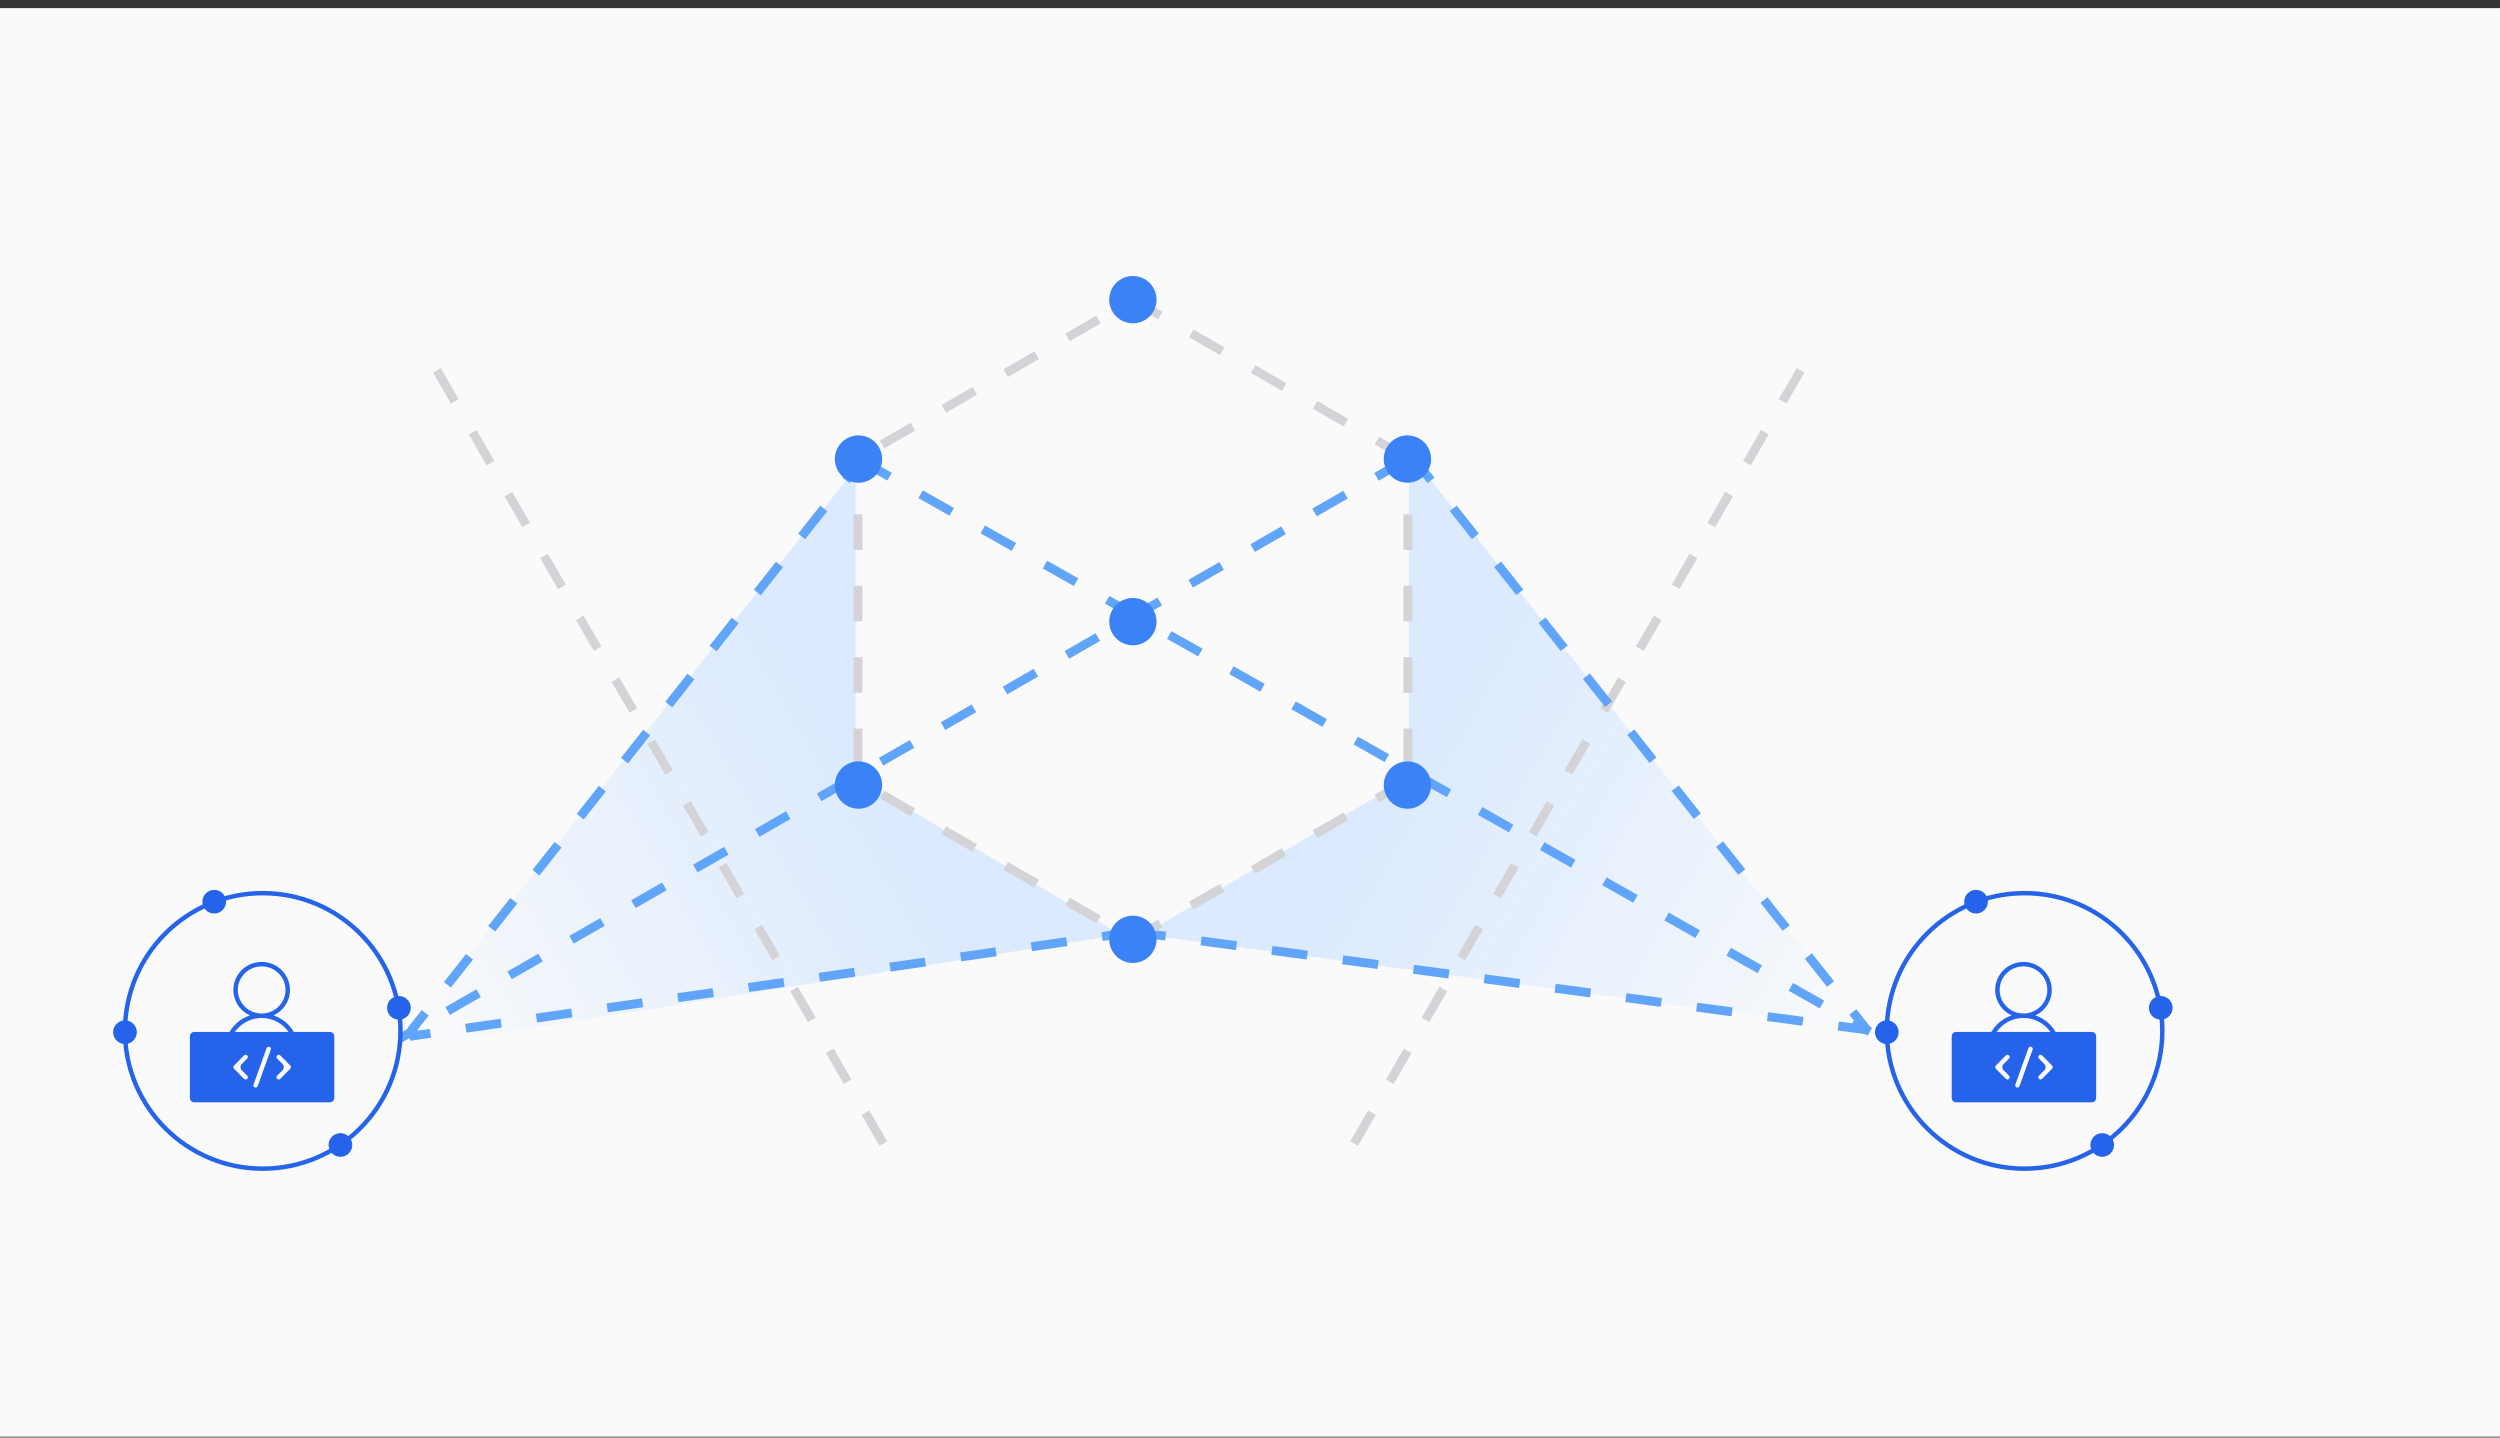 <svg width="280" height="161" viewBox="0 0 280 161" fill="none" xmlns="http://www.w3.org/2000/svg">
<rect x="0" y="0" width="280" height="161" fill="#333333" stroke="none"/>
<rect width="280" height="160" transform="translate(0 0.91)" fill="#FAFAFA"/>
<path d="M209.21 115.41L157.788 50.667V87.054L128.088 104.669L209.21 115.41Z" fill="url(#paint0_linear_966_61912)"/>
<path d="M44.068 117.597L95.819 52.461L95.819 87.053L125.52 104.669L44.068 117.597Z" fill="url(#paint1_linear_966_61912)"/>
<path d="M157.673 51.339L126.883 33.562L96.093 51.339" stroke="#D4D4D8" stroke-dasharray="4 4"/>
<path d="M48.932 41.48L100.564 130.91" stroke="#D4D4D8" stroke-dasharray="4 4"/>
<path d="M201.66 41.48L150.027 130.91" stroke="#D4D4D8" stroke-dasharray="4 4"/>
<path d="M157.631 51.413L44.045 116.734" stroke="#60A5FA" stroke-dasharray="4 4"/>
<path d="M96.15 51.413L209.435 115.547" stroke="#60A5FA" stroke-dasharray="4 4"/>
<path d="M97.222 50.667L46.018 115.473" stroke="#60A5FA" stroke-dasharray="4 4"/>
<path d="M157.788 50.667L209.087 115.329" stroke="#60A5FA" stroke-dasharray="4 4"/>
<path d="M127.392 104.323L45.868 116.07" stroke="#60A5FA" stroke-dasharray="4 4"/>
<path d="M126.593 104.323L209.071 115.344" stroke="#60A5FA" stroke-dasharray="4 4"/>
<path d="M157.673 87.426L126.883 105.202L96.093 87.426" stroke="#D4D4D8" stroke-dasharray="4 4"/>
<path d="M96.093 57.601V86.946" stroke="#D4D4D8" stroke-dasharray="4 4"/>
<path d="M157.688 57.601V86.946" stroke="#D4D4D8" stroke-dasharray="4 4"/>
<rect x="211.087" y="100.035" width="31.183" height="30.875" rx="15.437" fill="#FAFAFA"/>
<path fill-rule="evenodd" clip-rule="evenodd" d="M226.631 108.235C225.153 108.235 223.96 109.419 223.96 110.874C223.96 112.329 225.153 113.513 226.631 113.513C228.108 113.513 229.301 112.329 229.301 110.874C229.301 109.419 228.108 108.235 226.631 108.235ZM223.46 110.874C223.46 109.138 224.882 107.735 226.631 107.735C228.379 107.735 229.801 109.138 229.801 110.874C229.801 112.141 229.044 113.23 227.955 113.726C228.923 114.049 229.731 114.714 230.232 115.577H234.268C234.544 115.577 234.768 115.801 234.768 116.077V122.96C234.768 123.236 234.544 123.46 234.268 123.46H219.09C218.814 123.46 218.59 123.236 218.59 122.96V116.077C218.59 115.801 218.814 115.577 219.09 115.577H223.029C223.53 114.714 224.338 114.049 225.306 113.726C224.217 113.23 223.46 112.141 223.46 110.874ZM223.621 115.577H229.64C228.981 114.632 227.88 114.013 226.631 114.013C225.381 114.013 224.28 114.632 223.621 115.577ZM227.503 117.242C227.633 117.289 227.701 117.432 227.654 117.562L226.186 121.644C226.139 121.774 225.996 121.842 225.866 121.795C225.736 121.748 225.669 121.605 225.715 121.475L227.184 117.393C227.23 117.263 227.374 117.196 227.503 117.242ZM225.007 118.205C225.105 118.303 225.106 118.461 225.009 118.559L224.408 119.167C224.215 119.362 224.215 119.676 224.408 119.87L225.009 120.479C225.106 120.577 225.105 120.735 225.007 120.832C224.909 120.929 224.751 120.928 224.654 120.83L223.53 119.695C223.434 119.597 223.434 119.44 223.53 119.343L224.654 118.207C224.751 118.109 224.909 118.108 225.007 118.205ZM228.716 118.207C228.619 118.109 228.46 118.108 228.362 118.205C228.264 118.303 228.263 118.461 228.36 118.559L228.962 119.167C229.154 119.362 229.154 119.676 228.962 119.87L228.36 120.479C228.263 120.577 228.264 120.735 228.362 120.832C228.46 120.929 228.619 120.928 228.716 120.83L229.839 119.695C229.935 119.597 229.935 119.44 229.839 119.343L228.716 118.207Z" fill="#2563EB"/>
<circle cx="226.75" cy="115.462" r="15.429" stroke="#2563EB" stroke-width="0.5"/>
<ellipse cx="221.318" cy="100.989" rx="1.326" ry="1.326" fill="#2563EB"/>
<ellipse cx="211.321" cy="115.606" rx="1.326" ry="1.326" fill="#2563EB"/>
<ellipse cx="235.449" cy="128.237" rx="1.326" ry="1.326" fill="#2563EB"/>
<ellipse cx="242.003" cy="112.878" rx="1.326" ry="1.326" fill="#2563EB"/>
<rect x="13.763" y="100.035" width="31.183" height="30.875" rx="15.437" fill="#FAFAFA"/>
<path fill-rule="evenodd" clip-rule="evenodd" d="M29.307 108.235C27.829 108.235 26.636 109.419 26.636 110.874C26.636 112.329 27.829 113.513 29.307 113.513C30.785 113.513 31.978 112.329 31.978 110.874C31.978 109.419 30.785 108.235 29.307 108.235ZM26.136 110.874C26.136 109.138 27.558 107.735 29.307 107.735C31.055 107.735 32.478 109.138 32.478 110.874C32.478 112.141 31.72 113.23 30.632 113.726C31.599 114.049 32.407 114.714 32.908 115.577H36.944C37.22 115.577 37.444 115.801 37.444 116.077V122.96C37.444 123.236 37.22 123.46 36.944 123.46H21.766C21.49 123.46 21.266 123.236 21.266 122.96V116.077C21.266 115.801 21.49 115.577 21.766 115.577H25.705C26.206 114.714 27.015 114.049 27.982 113.726C26.893 113.23 26.136 112.141 26.136 110.874ZM26.298 115.577H32.316C31.658 114.632 30.556 114.013 29.307 114.013C28.058 114.013 26.956 114.632 26.298 115.577ZM30.18 117.242C30.31 117.289 30.377 117.432 30.33 117.562L28.862 121.644C28.815 121.774 28.672 121.842 28.542 121.795C28.412 121.748 28.345 121.605 28.392 121.475L29.86 117.393C29.907 117.263 30.05 117.196 30.18 117.242ZM27.683 118.205C27.782 118.303 27.783 118.461 27.686 118.559L27.084 119.167C26.891 119.362 26.891 119.676 27.084 119.87L27.686 120.479C27.783 120.577 27.782 120.735 27.683 120.832C27.585 120.929 27.427 120.928 27.33 120.83L26.207 119.695C26.11 119.597 26.11 119.44 26.207 119.343L27.33 118.207C27.427 118.109 27.585 118.108 27.683 118.205ZM31.392 118.207C31.295 118.109 31.137 118.108 31.038 118.205C30.94 118.303 30.939 118.461 31.036 118.559L31.638 119.167C31.831 119.362 31.831 119.676 31.638 119.87L31.036 120.479C30.939 120.577 30.94 120.735 31.038 120.832C31.137 120.929 31.295 120.928 31.392 120.83L32.515 119.695C32.611 119.597 32.611 119.44 32.515 119.343L31.392 118.207Z" fill="#2563EB"/>
<circle cx="29.426" cy="115.462" r="15.429" stroke="#2563EB" stroke-width="0.5"/>
<ellipse cx="23.994" cy="100.989" rx="1.326" ry="1.326" fill="#2563EB"/>
<ellipse cx="13.997" cy="115.606" rx="1.326" ry="1.326" fill="#2563EB"/>
<ellipse cx="38.125" cy="128.237" rx="1.326" ry="1.326" fill="#2563EB"/>
<ellipse cx="44.679" cy="112.878" rx="1.326" ry="1.326" fill="#2563EB"/>
<ellipse cx="126.883" cy="33.561" rx="2.65" ry="2.65" fill="#3B82F6"/>
<ellipse cx="157.631" cy="51.413" rx="2.65" ry="2.65" fill="#3B82F6"/>
<ellipse cx="96.15" cy="51.413" rx="2.65" ry="2.65" fill="#3B82F6"/>
<ellipse cx="157.631" cy="87.926" rx="2.65" ry="2.65" fill="#3B82F6"/>
<ellipse cx="96.15" cy="87.926" rx="2.65" ry="2.65" fill="#3B82F6"/>
<ellipse cx="126.883" cy="69.623" rx="2.65" ry="2.65" fill="#3B82F6"/>
<ellipse cx="126.883" cy="105.202" rx="2.65" ry="2.65" fill="#3B82F6"/>
<defs>
<linearGradient id="paint0_linear_966_61912" x1="157.552" y1="86.495" x2="209.846" y2="116.543" gradientUnits="userSpaceOnUse">
<stop stop-color="#DBEAFE"/>
<stop offset="1" stop-color="#DBEAFE" stop-opacity="0"/>
</linearGradient>
<linearGradient id="paint1_linear_966_61912" x1="96.055" y1="86.494" x2="43.761" y2="116.543" gradientUnits="userSpaceOnUse">
<stop stop-color="#DBEAFE"/>
<stop offset="1" stop-color="#DBEAFE" stop-opacity="0"/>
</linearGradient>
</defs>
</svg>
